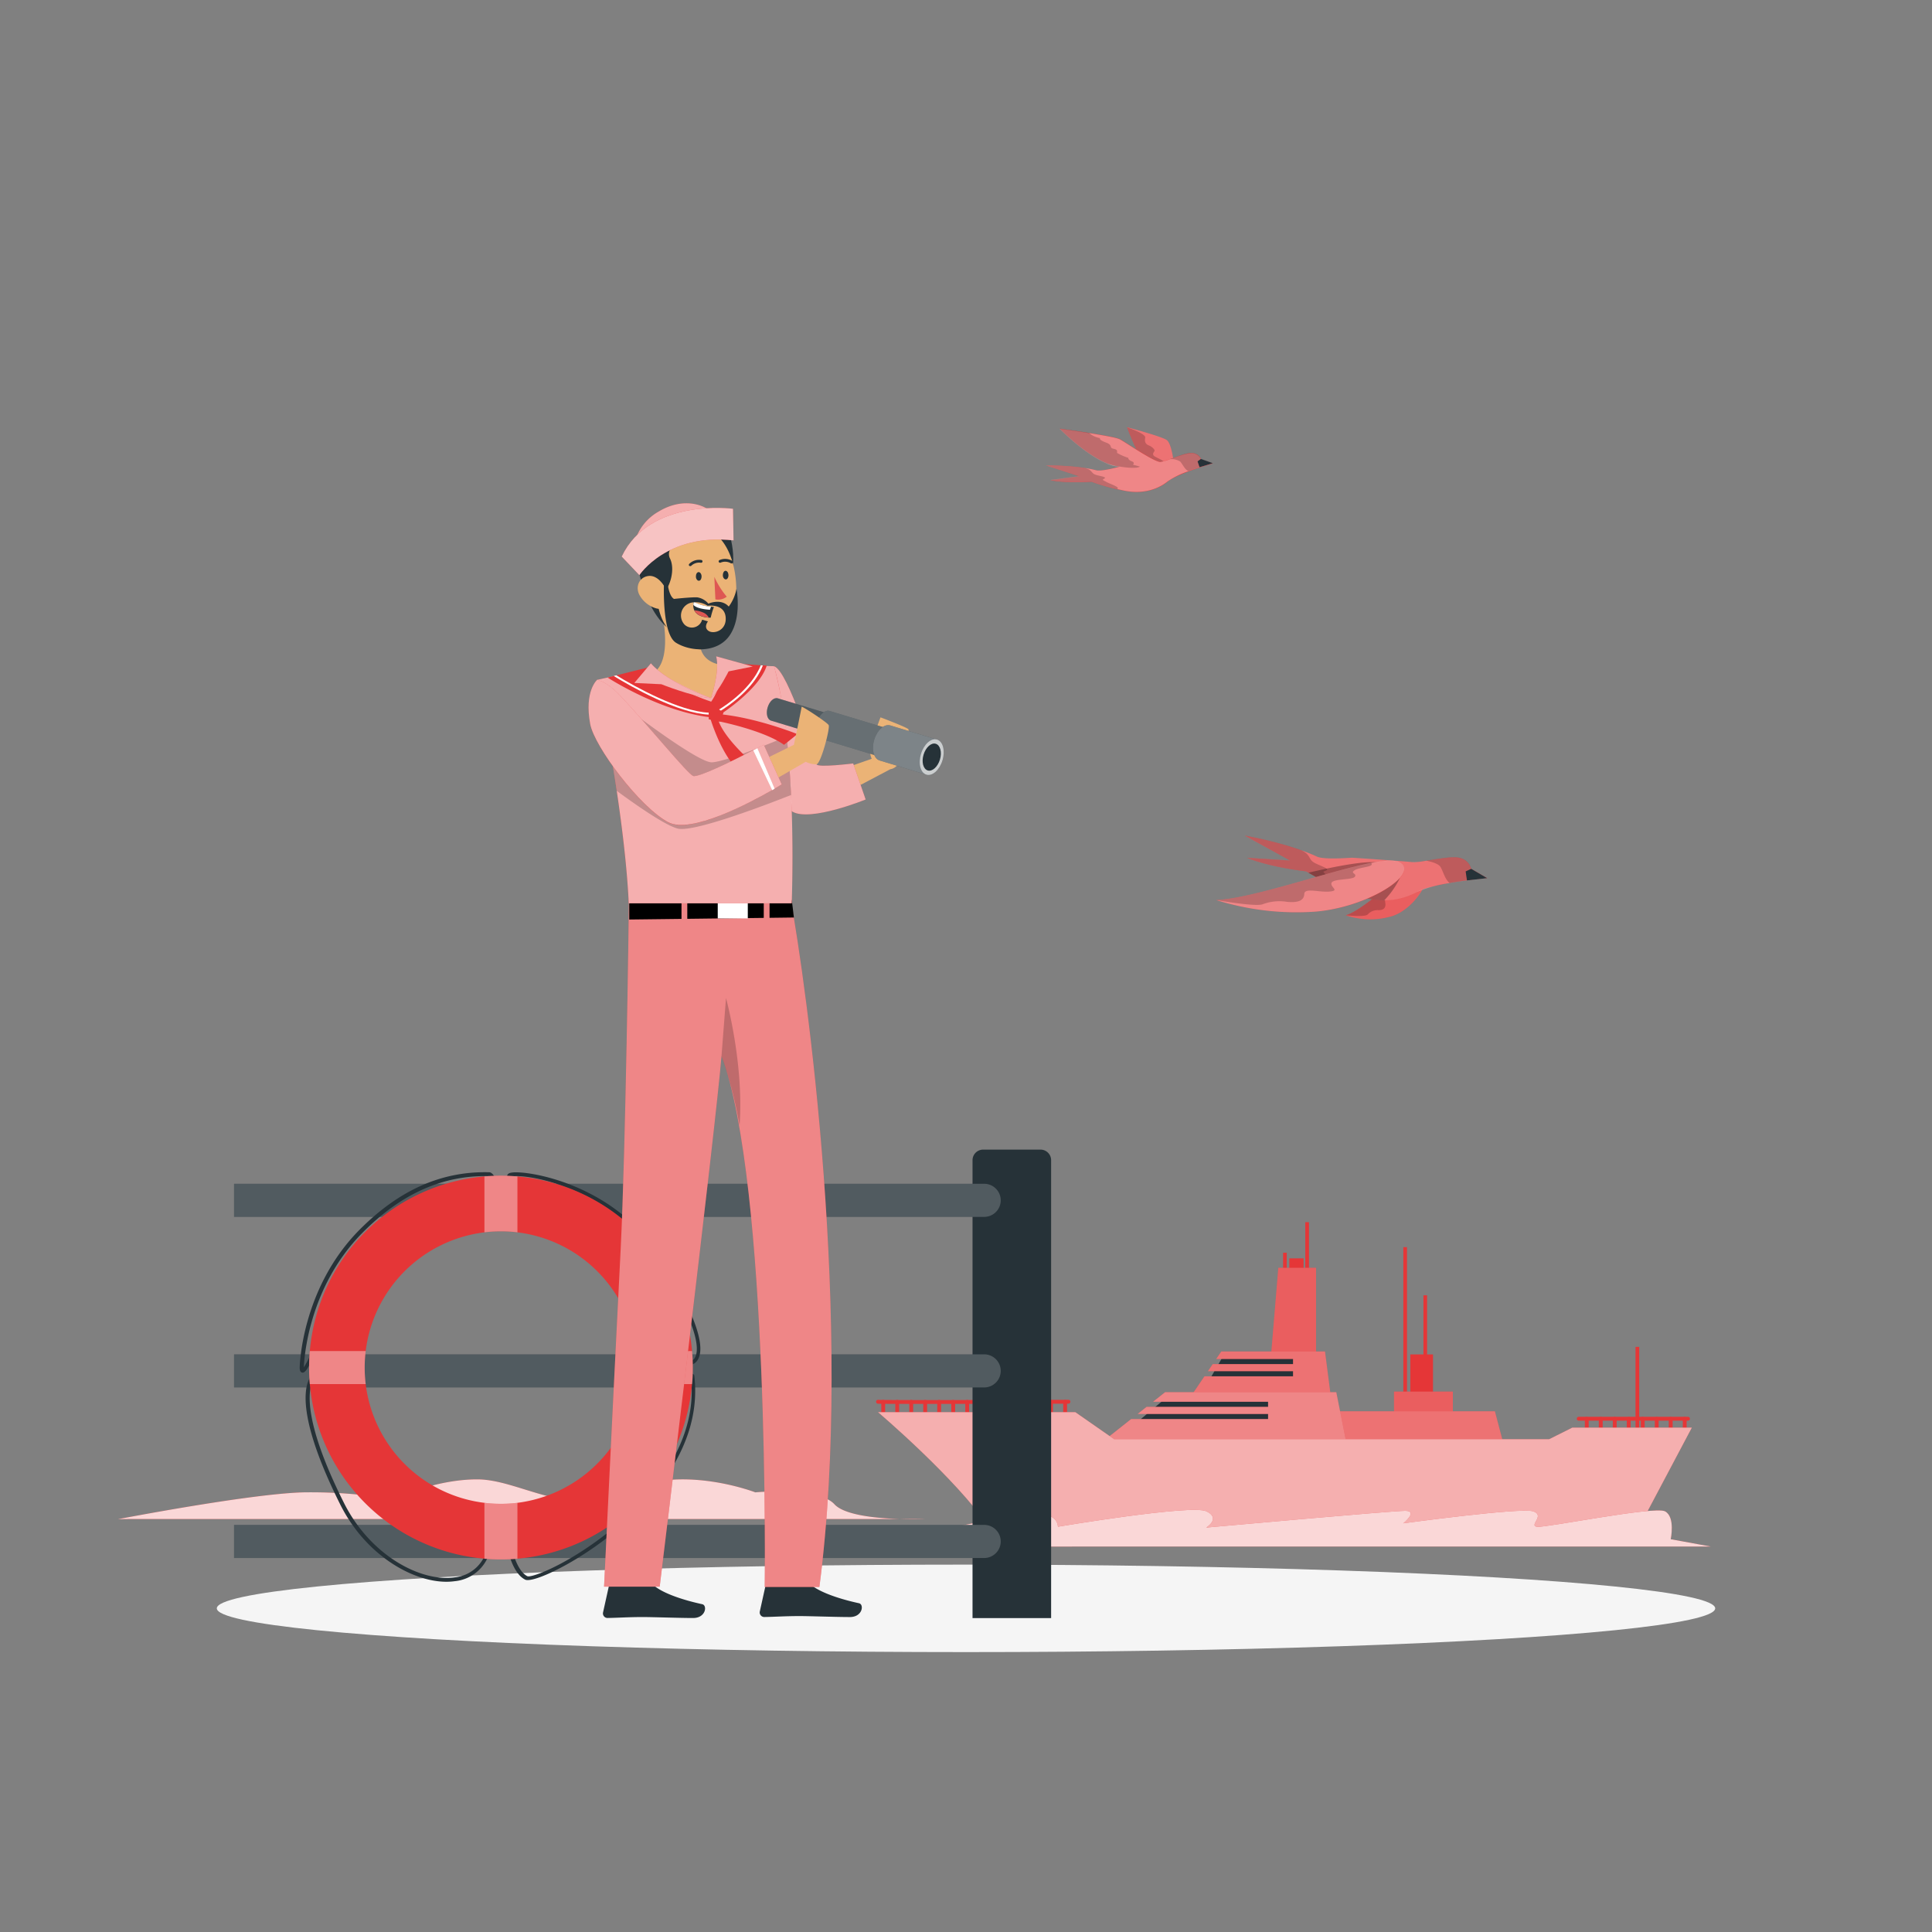 <svg xmlns="http://www.w3.org/2000/svg" viewBox="0 0 500 500"><rect x="0" y="0" width="500" height="500" fill="#808080" stroke="none"/><g id="freepik--Shadow--inject-2"><ellipse id="freepik--path--inject-2" cx="250" cy="416.24" rx="193.89" ry="11.32" style="fill:#f5f5f5"></ellipse></g><g id="freepik--ship-2--inject-2"><path d="M240.9,363.33c-7.55,0-13.37,0-13.74-.06a.5.5,0,0,1,.14-1c1,.11,32.64.05,49.2,0a.49.49,0,0,1,.51.5.51.51,0,0,1-.5.5C273.34,363.28,254.38,363.33,240.9,363.33Z" style="fill:#E53637"></path><path d="M228.58,366.48a.5.5,0,0,1-.5-.5V362.8a.5.5,0,0,1,.5-.5.51.51,0,0,1,.5.5V366A.51.51,0,0,1,228.58,366.48Z" style="fill:#E53637"></path><path d="M232.2,366.48a.5.5,0,0,1-.5-.5V362.8a.5.5,0,0,1,.5-.5.51.51,0,0,1,.5.5V366A.51.51,0,0,1,232.2,366.48Z" style="fill:#E53637"></path><path d="M235.82,366.48a.5.5,0,0,1-.5-.5V362.8a.5.5,0,0,1,1,0V366A.5.5,0,0,1,235.82,366.48Z" style="fill:#E53637"></path><path d="M239.44,366.48a.51.51,0,0,1-.5-.5V362.8a.51.51,0,0,1,.5-.5.5.5,0,0,1,.5.5V366A.5.5,0,0,1,239.44,366.48Z" style="fill:#E53637"></path><path d="M243.06,366.48a.51.51,0,0,1-.5-.5V362.8a.51.51,0,0,1,.5-.5.5.5,0,0,1,.5.5V366A.5.5,0,0,1,243.06,366.48Z" style="fill:#E53637"></path><path d="M246.69,366.48a.5.5,0,0,1-.5-.5V362.8a.5.5,0,0,1,.5-.5.51.51,0,0,1,.5.5V366A.51.51,0,0,1,246.69,366.48Z" style="fill:#E53637"></path><path d="M250.31,366.48a.5.5,0,0,1-.5-.5V362.8a.5.5,0,0,1,.5-.5.51.51,0,0,1,.5.5V366A.51.51,0,0,1,250.31,366.48Z" style="fill:#E53637"></path><path d="M253.93,366.48a.5.5,0,0,1-.5-.5V362.8a.5.5,0,0,1,1,0V366A.5.5,0,0,1,253.93,366.48Z" style="fill:#E53637"></path><path d="M257.55,366.48a.51.51,0,0,1-.5-.5V362.8a.51.51,0,0,1,.5-.5.5.5,0,0,1,.5.5V366A.5.5,0,0,1,257.55,366.48Z" style="fill:#E53637"></path><path d="M261.17,366.48a.51.51,0,0,1-.5-.5V362.8a.51.51,0,0,1,.5-.5.5.5,0,0,1,.5.5V366A.5.5,0,0,1,261.17,366.48Z" style="fill:#E53637"></path><path d="M264.8,366.48a.5.5,0,0,1-.5-.5V362.8a.5.5,0,0,1,.5-.5.51.51,0,0,1,.5.5V366A.51.51,0,0,1,264.8,366.48Z" style="fill:#E53637"></path><path d="M268.42,366.48a.5.5,0,0,1-.5-.5V362.8a.5.5,0,0,1,.5-.5.51.51,0,0,1,.5.5V366A.51.51,0,0,1,268.42,366.48Z" style="fill:#E53637"></path><path d="M272,366.48a.5.5,0,0,1-.5-.5V362.8a.5.5,0,0,1,1,0V366A.5.5,0,0,1,272,366.48Z" style="fill:#E53637"></path><path d="M275.66,366.48a.51.51,0,0,1-.5-.5V362.8a.51.51,0,0,1,.5-.5.5.5,0,0,1,.5.5V366A.5.5,0,0,1,275.66,366.48Z" style="fill:#E53637"></path><path d="M436.85,367.67H408.57a.51.51,0,0,1-.5-.5.5.5,0,0,1,.5-.5h28.28a.5.5,0,0,1,.5.5A.51.51,0,0,1,436.85,367.67Z" style="fill:#E53637"></path><path d="M410.65,370.87a.5.5,0,0,1-.5-.5V367.2a.5.5,0,0,1,.5-.5.5.5,0,0,1,.5.5v3.17A.5.5,0,0,1,410.65,370.87Z" style="fill:#E53637"></path><path d="M414.27,370.87a.5.5,0,0,1-.5-.5V367.2a.5.5,0,0,1,1,0v3.17A.5.5,0,0,1,414.27,370.87Z" style="fill:#E53637"></path><path d="M417.89,370.87a.5.5,0,0,1-.5-.5V367.2a.5.5,0,0,1,.5-.5.5.5,0,0,1,.5.5v3.17A.5.5,0,0,1,417.89,370.87Z" style="fill:#E53637"></path><path d="M421.51,370.87a.5.5,0,0,1-.5-.5V367.2a.5.5,0,0,1,.5-.5.5.5,0,0,1,.5.5v3.17A.5.5,0,0,1,421.51,370.87Z" style="fill:#E53637"></path><path d="M425.14,370.87a.5.5,0,0,1-.5-.5V367.2a.5.5,0,0,1,.5-.5.5.5,0,0,1,.5.5v3.17A.5.5,0,0,1,425.14,370.87Z" style="fill:#E53637"></path><path d="M428.76,370.87a.5.5,0,0,1-.5-.5V367.2a.5.5,0,0,1,.5-.5.5.5,0,0,1,.5.5v3.17A.5.5,0,0,1,428.76,370.87Z" style="fill:#E53637"></path><path d="M432.38,370.87a.5.5,0,0,1-.5-.5V367.2a.5.5,0,1,1,1,0v3.17A.5.5,0,0,1,432.38,370.87Z" style="fill:#E53637"></path><path d="M436,370.87a.5.5,0,0,1-.5-.5V367.2a.5.5,0,0,1,.5-.5.5.5,0,0,1,.5.5v3.17A.5.5,0,0,1,436,370.87Z" style="fill:#E53637"></path><polyline points="363.18 361.33 363.18 322.76 364.13 322.76 364.13 361.33" style="fill:#E53637"></polyline><polyline points="423.27 387.14 423.27 348.57 424.23 348.57 424.23 387.14" style="fill:#E53637"></polyline><polyline points="368.38 373.79 368.38 335.22 369.33 335.22 369.33 373.79" style="fill:#E53637"></polyline><rect x="364.99" y="350.52" width="5.87" height="10.81" style="fill:#E53637"></rect><rect x="333.67" y="325.66" width="3.69" height="3.16" style="fill:#E53637"></rect><polyline points="337.81 354.87 337.81 316.3 338.76 316.3 338.76 354.87" style="fill:#E53637"></polyline><polyline points="332.06 362.77 332.06 324.2 333.01 324.2 333.01 362.77" style="fill:#E53637"></polyline><rect x="360.77" y="360.14" width="15.23" height="7.72" style="fill:#E53637"></rect><rect x="360.77" y="360.14" width="15.23" height="7.72" style="fill:#fff;opacity:0.2;isolation:isolate"></rect><polygon points="344.91 365.24 386.88 365.24 389.45 374.98 344.91 374.98 344.91 365.24" style="fill:#E53637"></polygon><polygon points="344.91 365.24 386.88 365.24 389.45 374.98 344.91 374.98 344.91 365.24" style="fill:#fff;opacity:0.3;isolation:isolate"></polygon><polygon points="340.59 353.81 340.59 328.1 330.83 328.1 328.69 353.81 340.59 353.81" style="fill:#E53637"></polygon><polygon points="340.59 353.81 340.59 328.1 330.83 328.1 328.69 353.81 340.59 353.81" style="fill:#fff;opacity:0.2;isolation:isolate"></polygon><polygon points="316.79 350.52 311.78 359.22 338.29 359.22 338.29 351.31 316.79 350.52" style="fill:#263238"></polygon><polygon points="316.07 349.76 314.75 351.7 334.64 351.7 334.64 353.02 313.86 353.02 312.61 354.87 334.64 354.87 334.64 356.19 311.71 356.19 306.54 363.81 344.91 365.24 342.91 349.76 316.07 349.76" style="fill:#E53637"></polygon><polygon points="316.07 349.76 314.75 351.7 334.64 351.7 334.64 353.02 313.86 353.02 312.61 354.87 334.64 354.87 334.64 356.19 311.71 356.19 306.54 363.81 344.91 365.24 342.91 349.76 316.07 349.76" style="fill:#fff;opacity:0.3;isolation:isolate"></polygon><polygon points="302.29 361.33 292.26 369.77 335.78 369.77 335.78 361.86 302.29 361.33" style="fill:#263238"></polygon><polygon points="301.54 360.29 298.41 362.77 328.18 362.77 328.18 364.09 296.74 364.09 294.41 365.94 328.18 365.94 328.18 367.25 292.74 367.25 279.64 377.62 349.83 380.42 345.83 360.29 301.54 360.29" style="fill:#E53637"></polygon><polygon points="301.54 360.29 298.41 362.77 328.18 362.77 328.18 364.09 296.74 364.09 294.41 365.94 328.18 365.94 328.18 367.25 292.74 367.25 279.64 377.62 349.83 380.42 345.83 360.29 301.54 360.29" style="fill:#fff;opacity:0.4;isolation:isolate"></polygon><path d="M406.9,369.47l-6,3H288.35l-10.05-7H227.23s20,16.95,28.85,29.9H424.13l13.72-25.9Z" style="fill:#E53637"></path><path d="M406.9,369.47l-6,3H288.35l-10.05-7H227.23s20,16.95,28.85,29.9H424.13l13.72-25.9Z" style="fill:#fff;opacity:0.6;isolation:isolate"></path><path d="M196.66,400.25s25-4,41.14-4c11.93,0,35.28-9.29,36-1.14,0,0,34.47-5.81,38.38-4s0,4.22,0,4.22S360.15,391,363.66,391s-.48,3.23-.48,3.23,30.38-4.15,33.6-3.1-1.22,3.71,1,4,30.4-5.42,33.12-4,1.48,7.22,1.48,7.22l10.35,1.89Z" style="fill:#E53637"></path><path d="M196.66,400.25s25-4,41.14-4c11.93,0,35.28-9.29,36-1.14,0,0,34.47-5.81,38.38-4s0,4.22,0,4.22S360.15,391,363.66,391s-.48,3.23-.48,3.23,30.38-4.15,33.6-3.1-1.22,3.71,1,4,30.4-5.42,33.12-4,1.48,7.22,1.48,7.22l10.35,1.89Z" style="fill:#fff;opacity:0.8;isolation:isolate"></path><path d="M33.46,393.12h206s-19.28.8-23.51-3.82-20.47-3.08-20.47-3.08-19.1-7.39-33.67-.25-27.24-3.11-38.32-3.11S101.71,388,101.71,388a126.56,126.56,0,0,0-22.15-1.79c-13,0-49,6.95-49,6.95" style="fill:#E53637"></path><path d="M33.46,393.12h206s-19.28.8-23.51-3.82-20.47-3.08-20.47-3.08-19.1-7.39-33.67-.25-27.24-3.11-38.32-3.11S101.71,388,101.71,388a126.56,126.56,0,0,0-22.15-1.79c-13,0-49,6.95-49,6.95" style="fill:#fff;opacity:0.8;isolation:isolate"></path></g><g id="freepik--bird-2--inject-2"><path d="M368.42,224.41c-2.85-1.78-14.59,10.87-20.15,12.46a19.72,19.72,0,0,0,12.21.16C366.61,234.88,371.44,226.28,368.42,224.41Z" style="fill:#E53637"></path><path d="M348.27,236.87a19.72,19.72,0,0,0,12.21.16c6.13-2.15,11-10.75,7.94-12.62-.67-.42-1.84,0-3.31.82C360.36,228,352.51,235.65,348.27,236.87Z" style="fill:#fff;opacity:0.2"></path><path d="M348.27,236.87s5,.54,5.7-.22a3.46,3.46,0,0,1,2.81-1.1c1.39,0,2-.7,1.7-2.11s1.74-.65,2.93-1.12-.14-.9-.17-1.88,2.38-1.11,2.52-1.9-.8-.61-.29-1.42,2.25-1.12,1.64-1.89C360.36,228,352.51,235.65,348.27,236.87Z" style="opacity:0.2;isolation:isolate"></path><path d="M377.68,222c-2.88-.63-10.05,1.37-12.25,1.12-2-.22-15.58-1.14-15.58-1.14s-7.12.6-9-.27c-7.47-3.49-18.68-5.45-18.68-5.45l11.74,6.44L322.74,222s4.82,2.21,15.31,3.51a78.42,78.42,0,0,0,11.44,5.61c8.74,3.65,15.05.86,17.13-.26,4.55-2.44,18.26-3.6,18.26-3.6l-4.14-2.42A4,4,0,0,0,377.68,222Z" style="fill:#E53637"></path><path d="M333.91,222.67,322.74,222s4.82,2.22,15.32,3.51c0,0,.17.12.55.34a85.11,85.11,0,0,0,8.62,4.3c.7.32,1.46.63,2.26,1a22.09,22.09,0,0,0,8.77,1.82,18.14,18.14,0,0,0,8.36-2.08,33.15,33.15,0,0,1,8.52-2.35l1.58-.26h0l1.16-.17,2.49-.33c2.6-.32,4.49-.48,4.49-.48l-4.13-2.43a4,4,0,0,0-3.07-2.88c-1.89-.41-5.63.3-8.59.77a16.79,16.79,0,0,1-3.66.35c-2.2-.24-15.75-1.18-15.58-1.13h-.11c-.9.06-7.16.52-8.89-.29-1.32-.61-2.77-1.19-4.24-1.7h0a104,104,0,0,0-14.41-3.73Z" style="fill:#fff;opacity:0.3"></path><path d="M369.08,222.74c1.39.28,3.19.78,3.7,1.6.7,1.09,1.12,3.17,2.37,4.19.53-.1,1.06-.18,1.58-.26h0l1.18-.18c.87-.13,1.71-.23,2.48-.33a9.23,9.23,0,0,0,.35-2.91,4,4,0,0,0-3.06-2.88C375.79,221.56,372.05,222.27,369.08,222.74Z" style="opacity:0.2;isolation:isolate"></path><path d="M333.91,222.67,322.74,222s4.82,2.22,15.31,3.51a71.33,71.33,0,0,0,9.17,4.64c1.39-.43-2-2.22-3.36-3.31-1.8-1.42-1.56-1.14-.72-1.52s.05-.68-2.14-1.63-1.58-1.37-2.78-2.71a6,6,0,0,0-1.62-1h0a104,104,0,0,0-14.41-3.73Z" style="opacity:0.2;isolation:isolate"></path><polygon points="380.75 224.85 379.31 225.52 379.65 227.85 384.88 227.27 380.75 224.85" style="fill:#263238"></polygon><path d="M338.61,225.86a85.11,85.11,0,0,0,8.62,4.3c.7.32,1.46.63,2.26,1a22.09,22.09,0,0,0,8.77,1.82,21.84,21.84,0,0,0,4-5.69s-.79-2.4-5-3.9C354.51,222.39,344.89,224.37,338.61,225.86Z" style="opacity:0.3;isolation:isolate"></path><path d="M362.17,223.19c-5.23-2.73-35.1,9.2-47.39,9.75a69.64,69.64,0,0,0,25.48,3C354,234.91,367.69,226.07,362.17,223.19Z" style="fill:#E53637"></path><path d="M314.77,232.94a69.72,69.72,0,0,0,25.49,3c13.71-1.06,27.44-9.91,21.91-12.79-1.23-.65-3.85-.47-7.28.17C343.81,225.46,324.16,232.52,314.77,232.94Z" style="fill:#fff;opacity:0.4"></path><path d="M314.77,232.94s10.26,1.8,12,1.08a12.43,12.43,0,0,1,6.34-.62c2.93.27,4.36-.36,4.44-2.05s3.92-.35,6.59-.62.1-1.07.45-2.22,5.43-.73,6.05-1.62-1.42-.89,0-1.71,5.18-.78,4.22-1.82C343.81,225.46,324.16,232.52,314.77,232.94Z" style="opacity:0.2;isolation:isolate"></path></g><g id="freepik--bird-1--inject-2"><path d="M303.91,120.91s-.54-6.11-2-7.06-10.23-3.28-10.23-3.28,3.48,9.43,5.59,10.51S303.91,120.91,303.91,120.91Z" style="fill:#E53637"></path><path d="M291.71,110.58h0c.11.29,3.51,9.44,5.59,10.5a8.13,8.13,0,0,0,4.34.29,19,19,0,0,0,2.27-.46s-.54-6.11-2-7.06-9.42-3.06-10.17-3.26h-.05Z" style="fill:#fff;opacity:0.3"></path><path d="M291.71,110.58c.11.29,3.51,9.44,5.59,10.5a8.13,8.13,0,0,0,4.34.29c2-1.34-2.24-2.82-2.88-3.3s-.23-.95,0-1.29-.54-1.16-1.43-1.5-1.16-1-.95-2-4.05-2.45-4.59-2.64h-.05Z" style="opacity:0.2;isolation:isolate"></path><path d="M308.39,117.24c-2-.06-6.52,2.18-8,2.29s-8.93-5-10.54-5.86-15.6-2.73-15.6-2.73,9.3,9.52,15.6,9.79c0,0-4.67,1.3-6,1-5.42-1.38-13.14-1.28-13.14-1.28l8.64,2.81-7.53,1s3.49.87,10.65.41a54.25,54.25,0,0,0,8.34,2.3c6.28,1.33,10.14-1.32,11.38-2.33,2.73-2.2,11.72-4.7,11.72-4.7l-3.06-1.1A2.71,2.71,0,0,0,308.39,117.24Z" style="fill:#E53637"></path><path d="M279.3,123.22l-7.53,1s3.49.87,10.65.41a48.49,48.49,0,0,0,6.7,1.94l1.64.36c6.28,1.33,10.14-1.32,11.39-2.33a21.86,21.86,0,0,1,5.38-2.64l1-.37h0l.76-.27,1.61-.53c1.69-.55,2.93-.89,2.93-.89l-3.06-1.1a2.71,2.71,0,0,0-2.4-1.53c-1.32,0-3.72.91-5.64,1.6a11.9,11.9,0,0,1-2.39.69c-1.5.11-8.94-5-10.53-5.86-.78-.41-4.44-1.06-8-1.62-3.83-.61-7.58-1.11-7.58-1.11s6.44,6.59,12.24,9a10.6,10.6,0,0,0,3,.81h0l.36,0-.08,0c-.59.17-4.69,1.26-6,.94a27.72,27.72,0,0,0-3-.6h0a71.12,71.12,0,0,0-10.08-.67Z" style="fill:#fff;opacity:0.4"></path><path d="M302.76,118.84a4.43,4.43,0,0,1,2.67.6c.6.63,1.14,2,2.1,2.49l1-.37h0l.76-.27,1.61-.53a6.37,6.37,0,0,0-.13-2,2.71,2.71,0,0,0-2.4-1.53C307.08,117.2,304.68,118.15,302.76,118.84Z" style="opacity:0.2;isolation:isolate"></path><path d="M274.23,110.94s6.44,6.59,12.24,9a20.44,20.44,0,0,0,3,.81h0l.28,0c4.7.73,5.24,0,5.24,0s-1.59-.46-1.74-.46.67-.52-.36-.91-.87-.88-.87-.88a14.38,14.38,0,0,1-2.91-1.28c-.11-.31.36-.82-.92-1.08s-.05-.92-2-1.63-1.49-1.13-1.49-1.13a5.6,5.6,0,0,1-2.86-1.35C278,111.44,274.23,110.94,274.23,110.94Z" style="opacity:0.2;isolation:isolate"></path><path d="M279.3,123.22l-7.53,1s3.49.87,10.65.41a48.49,48.49,0,0,0,6.7,1.94c.87-.46-1.59-1.23-2.66-1.78-1.38-.72-1.18-.57-.67-.92s-.05-.46-1.63-.83-1.22-.71-2.2-1.45a4,4,0,0,0-1.2-.47h0a71.12,71.12,0,0,0-10.08-.67Z" style="opacity:0.2;isolation:isolate"></path><polygon points="310.8 118.77 309.93 119.4 310.45 120.91 313.87 119.87 310.8 118.77" style="fill:#263238"></polygon></g><g id="freepik--ship-1--inject-2"><path d="M254.43,297.52h14.86a2.74,2.74,0,0,1,2.74,2.74v118.5a0,0,0,0,1,0,0H251.69a0,0,0,0,1,0,0V300.26A2.74,2.74,0,0,1,254.43,297.52Z" style="fill:#263238"></path><path d="M254.7,314.93H60.57v-8.57H254.7a4.29,4.29,0,0,1,4.29,4.28h0A4.29,4.29,0,0,1,254.7,314.93Z" style="fill:#263238"></path><path d="M254.7,314.93H60.57v-8.57H254.7a4.29,4.29,0,0,1,4.29,4.28h0A4.29,4.29,0,0,1,254.7,314.93Z" style="fill:#fff;opacity:0.2;isolation:isolate"></path><path d="M254.7,359.07H60.57V350.5H254.7a4.29,4.29,0,0,1,4.29,4.28h0A4.29,4.29,0,0,1,254.7,359.07Z" style="fill:#263238"></path><path d="M254.7,359.07H60.57V350.5H254.7a4.29,4.29,0,0,1,4.29,4.28h0A4.29,4.29,0,0,1,254.7,359.07Z" style="fill:#fff;opacity:0.2;isolation:isolate"></path><path d="M254.7,403.21H60.57v-8.57H254.7a4.29,4.29,0,0,1,4.29,4.29h0A4.29,4.29,0,0,1,254.7,403.21Z" style="fill:#263238"></path><path d="M254.7,403.21H60.57v-8.57H254.7a4.29,4.29,0,0,1,4.29,4.29h0A4.29,4.29,0,0,1,254.7,403.21Z" style="fill:#fff;opacity:0.2;isolation:isolate"></path><path d="M115.56,409.36c-8.94,0-21-7-27.48-19.95-12.79-25.53-8.53-32.31-7.39-33.53l-.37-3.08c-1.31,2.59-1.85,2.48-2.14,2.42-.62-.13-.62-1-.62-1.3S78,333.49,93,318.31c10.29-10.36,21.28-15.25,33.62-14.93.77,0,1.49,1.24,1.92,2.14.9-.06,2.57-.36,2.73-1.29.1-.56.79-.7,1-.74,3.72-.75,26.36,2.67,38.23,21.41,11,17.29,11.6,24.11,10.21,26.78a2.86,2.86,0,0,1-1.82,1.53l-.71,2.36h1a.51.51,0,0,1,.5.44c2.61,21.8-17.06,38.19-25.64,44.23-8.38,5.9-16.48,9.38-18.12,8.57-3-1.49-4.28-6.68-4.6-8.21h-4.34a10.43,10.43,0,0,1-9.29,8.61A15.73,15.73,0,0,1,115.56,409.36Zm-34-52.89c-.09.08-6.14,5.37,7.46,32.49,6.83,13.64,19.92,20.51,28.64,19.26a9.52,9.52,0,0,0,8.52-8.21.51.51,0,0,1,.5-.41h5.16a.5.5,0,0,1,.49.42c0,.06,1.17,6.41,4.15,7.9.85.42,7.9-2,17.1-8.5,8.37-5.89,27.5-21.8,25.26-42.85h-1.25a.51.51,0,0,1-.41-.2.49.49,0,0,1-.07-.44l1-3.29a.49.49,0,0,1,.45-.36,1.8,1.8,0,0,0,1.37-1.09c1-2,1-8.05-10.18-25.75-9.63-15.19-26.18-19.51-31-20.47-3.71-.74-5.93-.66-6.42-.44-.49,2-3.86,2-4,2a.49.49,0,0,1-.46-.3,5,5,0,0,0-1.2-1.85c-12-.29-22.77,4.48-32.85,14.64-14.3,14.41-15.14,33.44-15.18,34.83a21.93,21.93,0,0,0,1.58-3,.51.51,0,0,1,1,.14l.62,5.06A.5.5,0,0,1,81.52,356.47Z" style="fill:#263238"></path><path d="M179.1,349.65a49.63,49.63,0,0,0-45.19-45.19c-1.41-.13-2.83-.19-4.27-.19s-2.86.06-4.27.19a49.63,49.63,0,0,0-45.19,45.19c-.14,1.41-.19,2.83-.19,4.27s.05,2.87.19,4.28a49.63,49.63,0,0,0,45.19,45.19c1.41.13,2.83.19,4.27.19s2.86-.06,4.27-.19A49.63,49.63,0,0,0,179.1,358.2c.14-1.41.19-2.83.19-4.28S179.24,351.06,179.1,349.65Zm-45.19,39.28a35.26,35.26,0,1,1,30.73-30.73A35.47,35.47,0,0,1,133.91,388.93Z" style="fill:#E53637"></path><path d="M133.91,304.46v14.46a35.19,35.19,0,0,0-8.54,0V304.46c1.41-.13,2.83-.19,4.27-.19S132.5,304.33,133.91,304.46Z" style="fill:#fff;opacity:0.4;isolation:isolate"></path><path d="M133.91,388.93v14.46c-1.41.13-2.83.19-4.27.19s-2.86-.06-4.27-.19V388.93a35.19,35.19,0,0,0,8.54,0Z" style="fill:#fff;opacity:0.4;isolation:isolate"></path><path d="M94.38,353.92a35.51,35.51,0,0,0,.26,4.28H80.18c-.14-1.41-.19-2.83-.19-4.28s.05-2.86.19-4.27H94.64A35.47,35.47,0,0,0,94.38,353.92Z" style="fill:#fff;opacity:0.4;isolation:isolate"></path><path d="M179.29,353.92c0,1.45,0,2.87-.19,4.28H164.64a35.28,35.28,0,0,0,0-8.55H179.1C179.24,351.06,179.29,352.48,179.29,353.92Z" style="fill:#fff;opacity:0.4;isolation:isolate"></path></g><g id="freepik--Character--inject-2"><g id="freepik--group--inject-2"><path d="M213.59,200.56l12-4.18a6.87,6.87,0,0,1-.49-2.27c0-1.11,2.77-8.46,2.77-8.46s7,2.63,7.24,3.1-.92,9.84-4.67,10.31l-10.29,5.43Z" style="fill:#ebb376"></path><path d="M200.32,172.42c3.71,1.13,10.7,24.47,11,25.39s9.49-.23,9.49-.23l3.22,9.33s-14.17,5.8-18.91,3.17-7.38-28.75-7.38-28.75Z" style="fill:#E53637"></path><path d="M200.32,172.42c3.71,1.13,10.7,24.47,11,25.39s9.49-.23,9.49-.23l3.22,9.33s-14.17,5.8-18.91,3.17-7.38-28.75-7.38-28.75Z" style="fill:#fff;opacity:0.6;isolation:isolate"></path><path d="M167.85,409.79h-9.57a.71.71,0,0,0-.67.54l-1.55,7a1.18,1.18,0,0,0,1.15,1.4c3.09-.05,5.35-.24,9.23-.24,2.4,0,9.62.25,12.93.25s3.73-3.27,2.38-3.57c-6.07-1.32-10.64-3.15-12.58-4.9A1.89,1.89,0,0,0,167.85,409.79Z" style="fill:#263238"></path><path d="M208.42,409.54h-9.57a.71.71,0,0,0-.67.54l-1.55,7a1.18,1.18,0,0,0,1.15,1.4c3.09-.05,5.35-.24,9.23-.24,2.4,0,9.62.25,12.93.25s3.73-3.27,2.38-3.57c-6.07-1.32-10.64-3.15-12.58-4.9A1.89,1.89,0,0,0,208.42,409.54Z" style="fill:#263238"></path><path d="M162.77,232.46h41.8c4,21.7,16.41,109.82,7.49,178.24H197.91s1.31-103.91-11.18-137.49c-1.44,18-16,137.42-16,137.42h-14.4s2.15-44.93,4.3-87.38C161.94,296.52,162.72,238,162.77,232.46Z" style="fill:#E53637"></path><path d="M162.77,232.46h41.8c4,21.7,16.41,109.82,7.49,178.24H197.91s1.31-103.91-11.18-137.49c-1.44,18-16,137.42-16,137.42h-14.4s2.15-44.93,4.3-87.38C161.94,296.52,162.72,238,162.77,232.46Z" style="fill:#fff;opacity:0.4;isolation:isolate"></path><path d="M186.73,273.21a112.16,112.16,0,0,1,4.67,18.08c1.17-16-3.51-33-3.51-33Z" style="opacity:0.2;isolation:isolate"></path><polygon points="199.16 237.53 205.46 237.45 204.92 232.96 199.16 232.96 199.16 237.53"></polygon><polygon points="177.87 237.79 197.66 237.55 197.66 232.96 177.87 232.96 177.87 237.79"></polygon><polygon points="176.37 232.96 162.85 232.96 162.85 237.97 176.37 237.81 176.37 232.96"></polygon><rect x="185.74" y="232.09" width="7.78" height="5.61" transform="translate(379.27 469.78) rotate(180)" style="fill:#fff"></rect><path d="M162.72,233.77c-1.12-23.94-8.16-57.82-8.16-57.82,19.54-4.71,45.76-3.53,45.76-3.53,5.11,18.28,5,47.78,4.58,61.35Z" style="fill:#E53637"></path><path d="M204.9,233.77H162.72c-.36-7.72-1.33-16.47-2.49-24.78-.2-1.46-.41-2.9-.62-4.32-.48-3.21-1-6.31-1.45-9.2-1-5.88-1.92-10.94-2.59-14.44-.62-3.19-1-5.08-1-5.08,19.54-4.71,45.76-3.53,45.76-3.53a116.86,116.86,0,0,1,3.26,18.2c.56,5,.92,10.11,1.15,15.12C205.25,216.77,205.11,227.16,204.9,233.77Z" style="fill:#fff;opacity:0.6;isolation:isolate"></path><path d="M204.73,205.74c-7.33,2.9-25.32,9.73-29.36,8.69-3.23-.84-10.71-6.05-15.76-9.76-.48-3.21-1-6.31-1.45-9.2-1-5.88-1.92-10.94-2.59-14.44a7.32,7.32,0,0,1,3.23-.36s21.45,16.75,25.43,16.62c3.58-.13,16.74-5.58,19.35-6.67C204.14,195.6,204.5,200.73,204.73,205.74Z" style="opacity:0.2;isolation:isolate"></path><path d="M170.06,173.31c3.61,3.28,13.92,7.36,13.92,7.36s4.08-6.81,2.92-8.53c-3.26-.54-4.84-2.06-5.49-4a9.51,9.51,0,0,1-.33-3.72,18.53,18.53,0,0,1,.28-2.08l-11-8.11C171.84,159.58,173.6,169.43,170.06,173.31Z" style="fill:#ebb376"></path><path d="M172.94,159.39c.43,6.56,5.83,8.38,8.47,8.75a9.51,9.51,0,0,1-.33-3.72Z" style="opacity:0.2;isolation:isolate"></path><path d="M188.26,136.52s3.85,9.95-.74,15.13-8.83-14-8.83-14Z" style="fill:#263238"></path><path d="M173.47,163.35A9.57,9.57,0,0,0,185,164.59a10.67,10.67,0,0,0,4.87-6.16c.11-.35.2-.72.28-1.09,1.29-6.89-.29-18.09-7.86-20.74A10.37,10.37,0,0,0,169,142.87a10.26,10.26,0,0,0-.53,4.79C169.32,155.2,169.44,159.67,173.47,163.35Z" style="fill:#ebb376"></path><path d="M180.1,149.22c0,.61.38,1.1.79,1.08s.7-.55.68-1.16-.39-1.1-.79-1.08S180.08,148.59,180.1,149.22Z" style="fill:#263238"></path><path d="M187.07,148.88c0,.61.39,1.09.79,1.07s.7-.54.67-1.15-.38-1.1-.78-1.08S187.05,148.29,187.07,148.88Z" style="fill:#263238"></path><path d="M184.87,149.29a22.21,22.21,0,0,0,3.21,5.13,3.61,3.61,0,0,1-2.94.7Z" style="fill:#de5753"></path><path d="M189.51,145.77a.37.37,0,0,1-.38,0,2.93,2.93,0,0,0-2.61-.17.36.36,0,1,1-.34-.64h0a3.6,3.6,0,0,1,3.3.18.35.35,0,0,1,.15.49h0A.37.37,0,0,1,189.51,145.77Z" style="fill:#263238"></path><path d="M178.59,146.5a.37.37,0,0,1-.21-.06.36.36,0,0,1,0-.51h0a3.61,3.61,0,0,1,3.16-1,.37.37,0,0,1,.26.44h0a.37.37,0,0,1-.43.27h0a2.92,2.92,0,0,0-2.5.81A.35.35,0,0,1,178.59,146.5Z" style="fill:#263238"></path><path d="M173.6,138l.73,3.28a2.49,2.49,0,0,0-.94,3.25c1.34,2.69.17,7.18-1.8,9.12,0,0-.19-1.21-1.18-.82s-.1,6.67,2.18,9.49c0,0-3.28-2.43-5.62-8.89-2.17-6-2.87-11.06-1.84-13.56Z" style="fill:#263238"></path><path d="M165.5,154a7.22,7.22,0,0,0,4.31,3.44c2.44.69,3.66-1.49,3-3.79-.61-2-2.6-4.93-5.05-4.58S164.4,152,165.5,154Z" style="fill:#ebb376"></path><path d="M184.76,157.09a20.43,20.43,0,0,0-.83,2.76l-.51,0c-2.29-.16-3.3-1-3.73-1.87a2.88,2.88,0,0,1-.26-1.38,3,3,0,0,1,.12-.79A10.82,10.82,0,0,0,184,157C184.46,157.08,184.76,157.09,184.76,157.09Z" style="fill:#263238"></path><path d="M184,157l-.26.81c-2.16-.16-3.66-.56-4.29-1.26a3,3,0,0,1,.12-.79A10.82,10.82,0,0,0,184,157Z" style="fill:#fff"></path><path d="M183.42,159.82c-2.29-.16-3.3-1-3.73-1.87a7.36,7.36,0,0,1,2.52.68A2.72,2.72,0,0,1,183.42,159.82Z" style="fill:#de5753"></path><path d="M174.93,166.33c3.71,2.33,10.73,2.8,13.93-1.92s1.74-12,1.74-12a11.32,11.32,0,0,1-2,4.57c-2-2.23-5.27-.76-5.27-.76a4.75,4.75,0,0,0-2.9-1.63c-1.6-.07-6,.41-6,.41-1.49-.83-1.75-4.9-1.75-4.9l-.84.77S171.22,164,174.93,166.33ZM178.76,156a5.72,5.72,0,0,1,4.38.77s4.27-.64,4.65,2.86-3,4.57-4.4,3.66-.17-2.48-.17-2.48l-1.51-.44a2.74,2.74,0,0,1-4.54,1.29A3.43,3.43,0,0,1,178.76,156Z" style="fill:#263238"></path><path d="M202.91,192.76c-5.34-3.8-16.92-6.09-16.92-6.09,1.87,5,9.21,11.14,9.21,11.14a6.51,6.51,0,0,0-1.67,3.06c-6-2.21-9.8-15.25-9.8-15.25-13.16-1.59-26.48-10.27-26.48-10.27l1.55-.39.68-.17,8.25-2.06c5.18,5.25,16.32,8.86,16.32,8.86a14.9,14.9,0,0,0,2.55-10.16l10.29.75.54,0,1,.07c-1.93,6.19-11.93,12.6-11.93,12.6,9.67,1,19.87,5.14,19.87,5.14Z" style="fill:#E53637"></path><path d="M183.43,184.44l0,.5c-8-.36-19.88-7.11-24.61-10l.68-.17C164.43,177.77,175.8,184.09,183.43,184.44Z" style="fill:#fff"></path><path d="M197.43,172.22c-.87,2.31-3.55,7.25-11.6,12.16l-.26-.43c7.7-4.69,10.41-9.49,11.32-11.77Z" style="fill:#fff"></path><polygon points="183.43 183.51 185.04 182.91 187.24 184.38 186.46 186.77 183.42 186.15 183.43 183.51" style="fill:#E53637"></polygon><path d="M184,180.67s2.36-6.86,1.35-10.81l9.47,2.63-6.26,1.26S186.15,178.63,184,180.67Z" style="fill:#E53637"></path><path d="M184,180.67s-11.07-3.82-15.55-9l-4.29,5.08,7,.33S179.29,180.34,184,180.67Z" style="fill:#E53637"></path><path d="M184,180.67s2.36-6.86,1.35-10.81l9.47,2.63-6.26,1.26S186.15,178.63,184,180.67Z" style="fill:#fff;opacity:0.6;isolation:isolate"></path><path d="M184,180.67s-11.07-3.82-15.55-9l-4.29,5.08,7,.33S179.29,180.34,184,180.67Z" style="fill:#fff;opacity:0.6;isolation:isolate"></path><path d="M163.8,143.9a13,13,0,0,1,6.57-11.46c7.13-4.35,14.11-1.68,16.48,3.27Z" style="fill:#E53637"></path><path d="M163.8,143.9a13,13,0,0,1,6.57-11.46c7.13-4.35,14.11-1.68,16.48,3.27Z" style="fill:#fff;opacity:0.6;isolation:isolate"></path><path d="M165.47,148.85s7.06-10.9,24.37-9l-.14-8.18s-21.55-2.92-28.8,12.37Z" style="fill:#E53637"></path><path d="M165.47,148.85s7.06-10.9,24.37-9l-.14-8.18s-21.55-2.92-28.8,12.37Z" style="fill:#fff;opacity:0.7;isolation:isolate"></path><path d="M214.76,184.8l-13.46-4.08c-1-.3-2.16.76-2.64,2.36s-.09,3.13.89,3.42L213,190.58c1,.29,2.16-.76,2.64-2.36S215.74,185.09,214.76,184.8Z" style="fill:#263238"></path><path d="M214.76,184.8l-13.46-4.08c-1-.3-2.16.76-2.64,2.36s-.09,3.13.89,3.42L213,190.58c1,.29,2.16-.76,2.64-2.36S215.74,185.09,214.76,184.8Z" style="fill:#fff;opacity:0.2;isolation:isolate"></path><path d="M230.11,188.65,214.71,184c-1.22-.37-2.7.95-3.31,2.94s-.1,3.92,1.12,4.29l15.4,4.67c1.22.37,2.7-.95,3.31-2.95S231.33,189,230.11,188.65Z" style="fill:#263238"></path><path d="M230.11,188.65,214.71,184c-1.22-.37-2.7.95-3.31,2.94s-.1,3.92,1.12,4.29l15.4,4.67c1.22.37,2.7-.95,3.31-2.95S231.33,189,230.11,188.65Z" style="fill:#fff;opacity:0.3;isolation:isolate"></path><path d="M242.51,191.4l-12.11-3.66c-1.53-.47-3.39,1.19-4.15,3.69s-.13,4.92,1.4,5.38l12.11,3.67c1.53.46,3.39-1.19,4.15-3.7S244,191.87,242.51,191.4Z" style="fill:#263238"></path><path d="M242.51,191.4l-12.11-3.66c-1.53-.47-3.39,1.19-4.15,3.69s-.13,4.92,1.4,5.38l12.11,3.67c1.53.46,3.39-1.19,4.15-3.7S244,191.87,242.51,191.4Z" style="fill:#fff;opacity:0.4;isolation:isolate"></path><path d="M243.91,196.78c-.76,2.51-2.62,4.16-4.15,3.7s-2.16-2.87-1.4-5.38,2.62-4.16,4.15-3.7S244.67,194.28,243.91,196.78Z" style="fill:#fff;opacity:0.6;isolation:isolate"></path><path d="M243.25,196.58c-.58,1.91-2,3.17-3.16,2.81s-1.65-2.18-1.07-4.09,2-3.17,3.16-2.81S243.83,194.67,243.25,196.58Z" style="fill:#263238"></path><path d="M195.2,197.81l10.26-5.05s2-9.58,2-9.85,6.59,4,7,4.75-2,10-3.16,10.15a6.08,6.08,0,0,1-2.77-.66L198.36,203Z" style="fill:#ebb376"></path><path d="M152.74,187.4c1.07,5.84,12.93,21.62,20.24,25.44S202.31,203,202.31,203l-4.65-10.27s-16.21,8.66-18.24,8.11c-1.36-.37-12.19-13.75-19.1-21-3.34-3.5-5.76-3.91-5.76-3.91S151.15,178.82,152.74,187.4Z" style="fill:#E53637"></path><path d="M202.31,203s-.68.42-1.84,1.09l-.62.37c-5.95,3.4-21,11.39-26.87,8.35-7.31-3.82-19.17-19.6-20.24-25.44-1.59-8.58,1.82-11.45,1.82-11.45s2.42.41,5.76,3.91c6.91,7.26,17.74,20.64,19.1,21,1.51.41,10.82-4.26,15.53-6.68l1.05-.56,1.66-.87Z" style="fill:#fff;opacity:0.6;isolation:isolate"></path><path d="M200.47,204.12l-.62.37-4.9-10.3,1.05-.56Z" style="fill:#fff"></path></g></g></svg>
